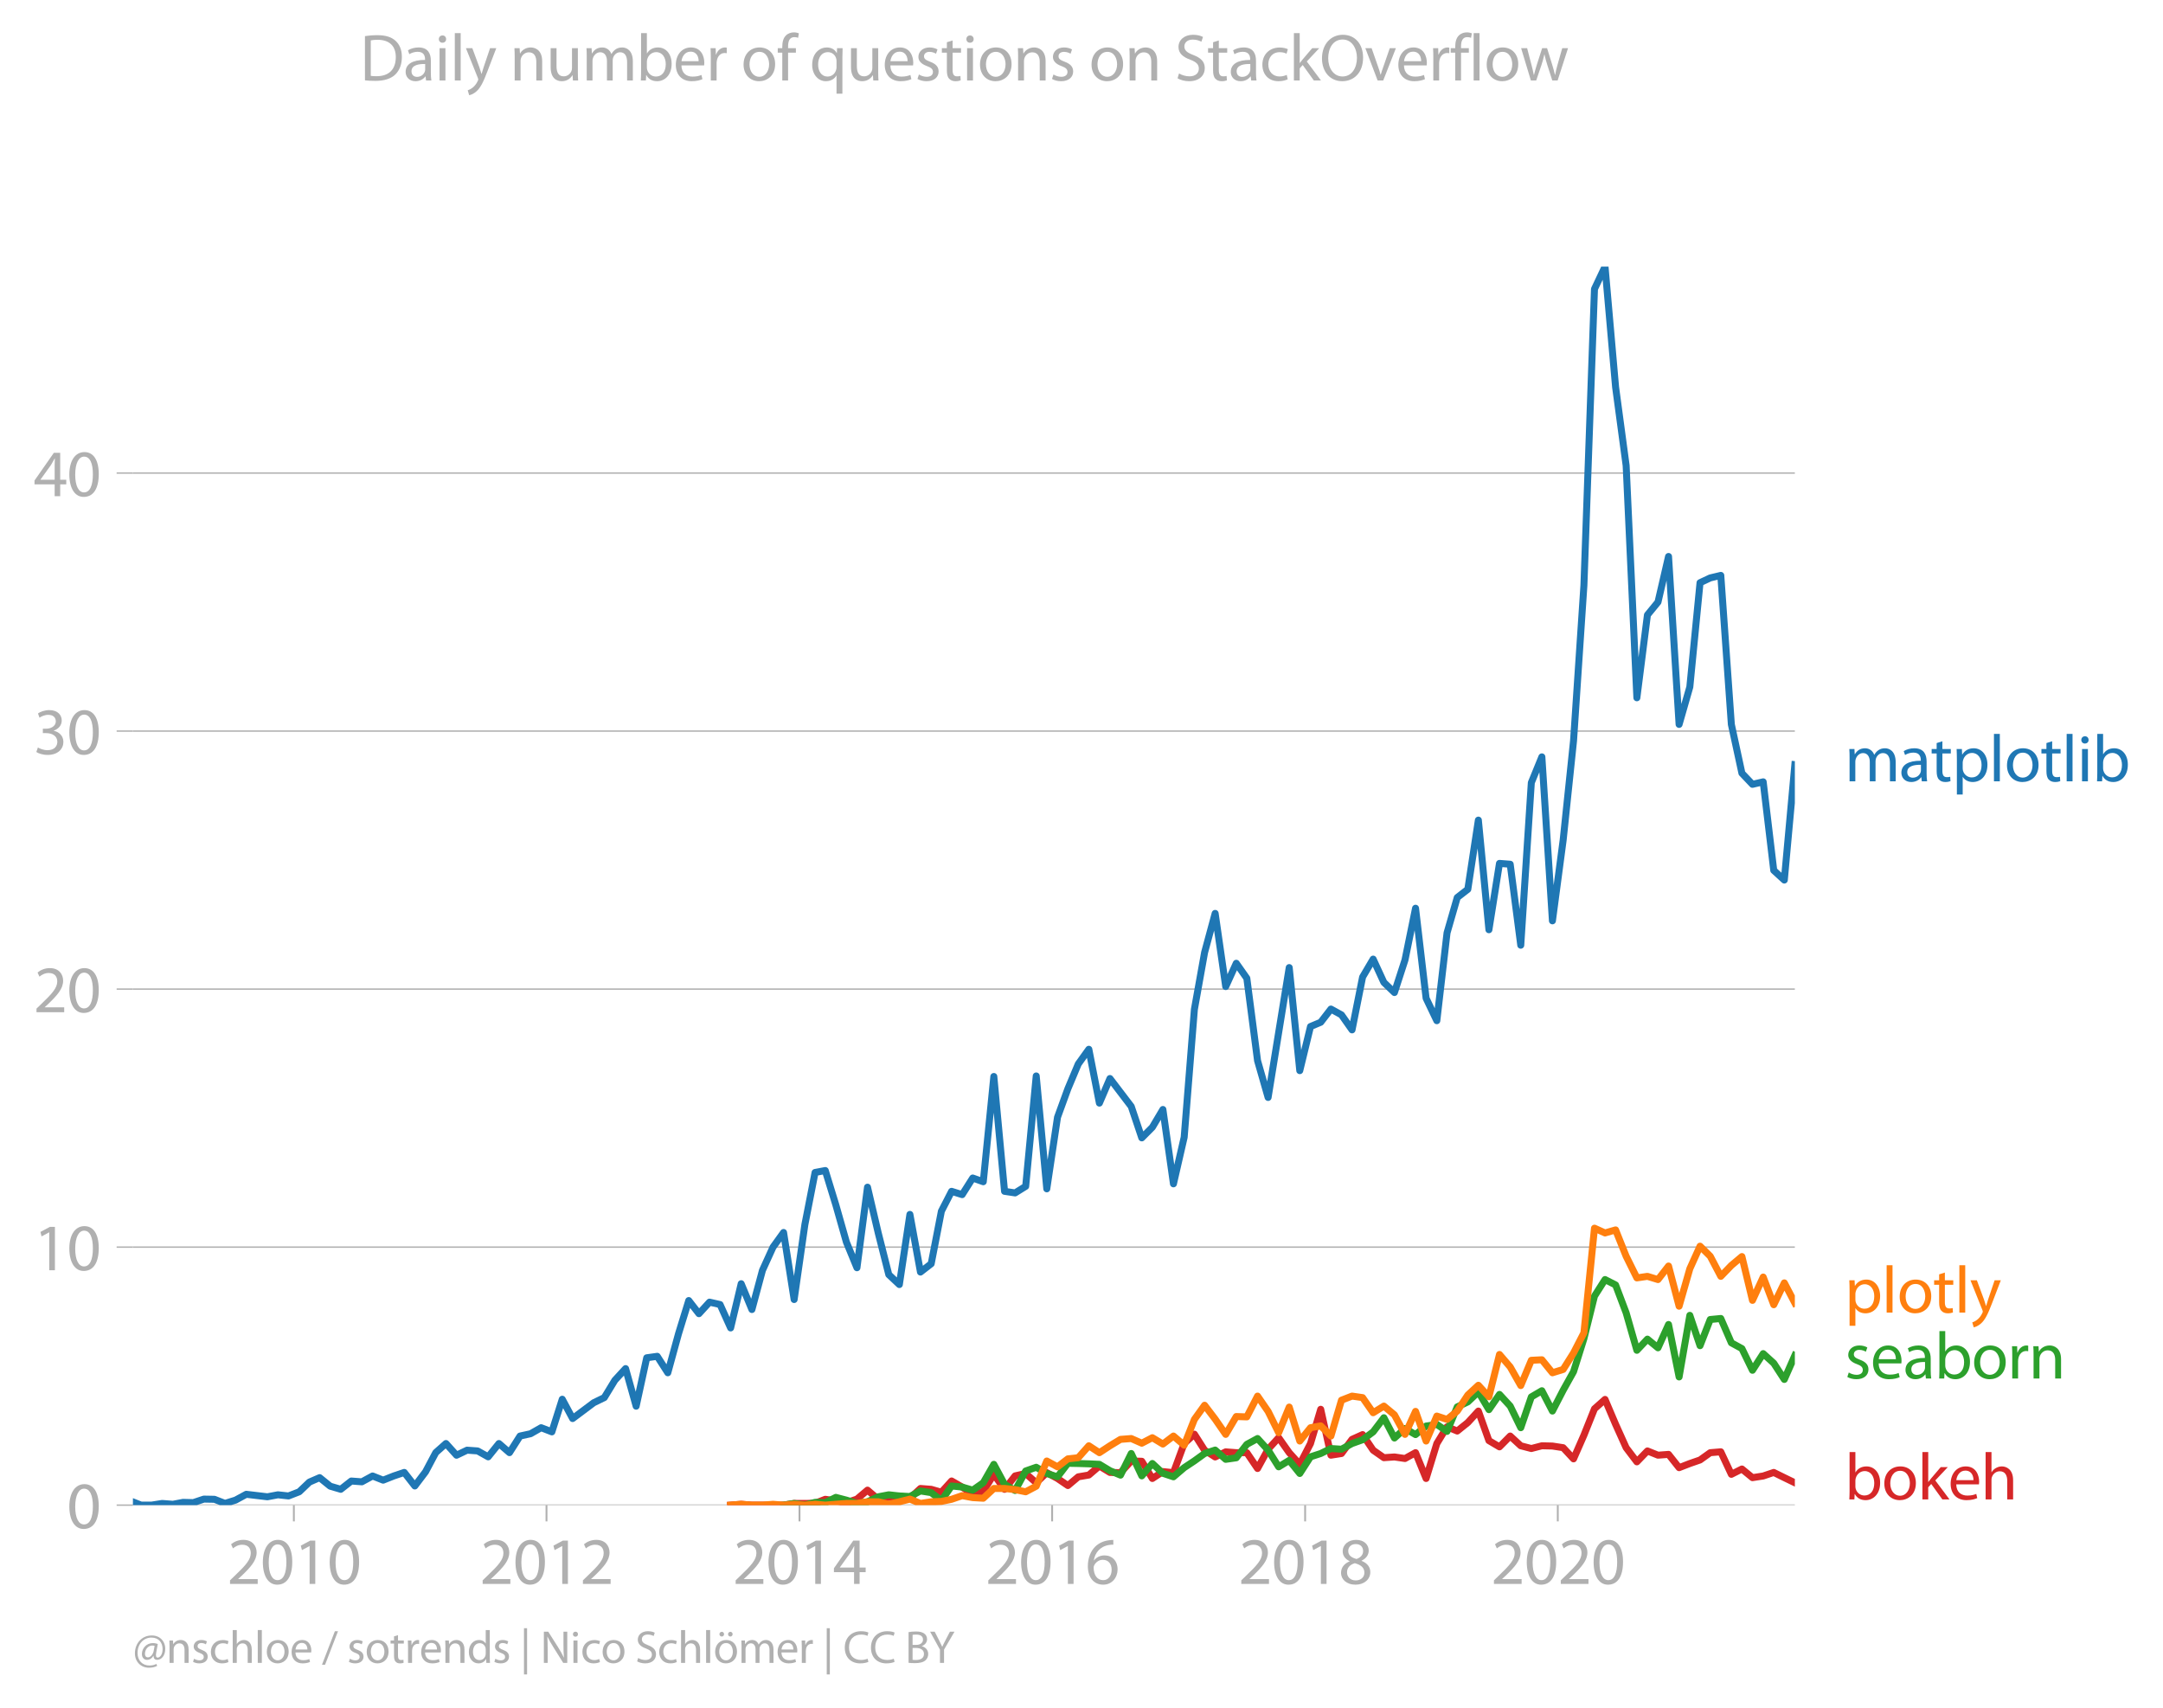 <svg xmlns:xlink="http://www.w3.org/1999/xlink" width="619.723" height="489.243" viewBox="0 0 464.792 366.932" xmlns="http://www.w3.org/2000/svg"><defs><style>*{stroke-linejoin:round;stroke-linecap:butt}</style></defs><g id="figure_1"><path d="M0 366.932h464.792V0H0v366.932z" style="fill:none" id="patch_1"/><g id="axes_1"><path d="M28.563 323.405h357.12V57.293H28.563v266.112z" style="fill:none" id="patch_2"/><g id="matplotlib.axis_1"><g id="xtick_1"><g id="line2d_1"><defs><path id="m412c8dff4d" d="M0 0v3.5" style="stroke:#b0b0b0;stroke-width:.4"/></defs><use xlink:href="#m412c8dff4d" x="63.145" y="323.405" style="fill:#b0b0b0;stroke:#b0b0b0;stroke-width:.4"/></g><g style="fill:#b0b0b0" transform="matrix(.14 0 0 -.14 48.782 340.345)" id="text_1"><defs><path id="MyriadPro-Regular-32" d="M2944 0v467H1075v13l333 307c877 845 1434 1466 1434 2234 0 595-378 1209-1274 1209-480 0-890-179-1178-422l180-397c192 160 505 352 883 352 621 0 825-390 825-813-6-627-486-1164-1548-2176L288 346V0h2656z" transform="scale(.016)"/><path id="MyriadPro-Regular-30" d="M1677 4230c-845 0-1447-768-1447-2163C243 691 794-70 1606-70c922 0 1447 780 1447 2195 0 1325-499 2105-1376 2105zm-32-435c582 0 845-672 845-1696 0-1062-276-1734-852-1734-512 0-844 614-844 1696 0 1133 358 1734 851 1734z" transform="scale(.016)"/><path id="MyriadPro-Regular-31" d="M1510 0h544v4160h-480l-908-486 108-429 724 390h12V0z" transform="scale(.016)"/></defs><use xlink:href="#MyriadPro-Regular-32"/><use xlink:href="#MyriadPro-Regular-30" x="51.3"/><use xlink:href="#MyriadPro-Regular-31" x="102.6"/><use xlink:href="#MyriadPro-Regular-30" x="153.9"/></g></g><g id="xtick_2"><use xlink:href="#m412c8dff4d" x="117.434" y="323.405" style="fill:#b0b0b0;stroke:#b0b0b0;stroke-width:.4" id="line2d_2"/><g style="fill:#b0b0b0" transform="matrix(.14 0 0 -.14 103.071 340.345)" id="text_2"><use xlink:href="#MyriadPro-Regular-32"/><use xlink:href="#MyriadPro-Regular-30" x="51.3"/><use xlink:href="#MyriadPro-Regular-31" x="102.6"/><use xlink:href="#MyriadPro-Regular-32" x="153.9"/></g></g><g id="xtick_3"><use xlink:href="#m412c8dff4d" x="171.798" y="323.405" style="fill:#b0b0b0;stroke:#b0b0b0;stroke-width:.4" id="line2d_3"/><g style="fill:#b0b0b0" transform="matrix(.14 0 0 -.14 157.435 340.345)" id="text_3"><defs><path id="MyriadPro-Regular-34" d="M2560 0v1133h582v441h-582v2586h-608L96 1504v-371h1933V0h531zM666 1574v13l1017 1415c115 192 218 371 346 614h19c-13-218-19-435-19-653V1574H666z" transform="scale(.016)"/></defs><use xlink:href="#MyriadPro-Regular-32"/><use xlink:href="#MyriadPro-Regular-30" x="51.3"/><use xlink:href="#MyriadPro-Regular-31" x="102.6"/><use xlink:href="#MyriadPro-Regular-34" x="153.9"/></g></g><g id="xtick_4"><use xlink:href="#m412c8dff4d" x="226.087" y="323.405" style="fill:#b0b0b0;stroke:#b0b0b0;stroke-width:.4" id="line2d_4"/><g style="fill:#b0b0b0" transform="matrix(.14 0 0 -.14 211.724 340.345)" id="text_4"><defs><path id="MyriadPro-Regular-36" d="M2662 4224c-102 0-243-6-409-32-525-64-986-275-1331-614-410-410-704-1056-704-1876C218 621 800-70 1690-70c864 0 1382 704 1382 1465 0 813-518 1344-1254 1344-461 0-807-217-1005-480h-19c96 685 563 1331 1446 1479 160 25 307 32 422 25v461zM1690 365c-589 0-903 505-916 1190 0 103 26 186 64 250 154 301 468 512 807 512 518 0 857-359 857-954s-326-998-806-998h-6z" transform="scale(.016)"/></defs><use xlink:href="#MyriadPro-Regular-32"/><use xlink:href="#MyriadPro-Regular-30" x="51.3"/><use xlink:href="#MyriadPro-Regular-31" x="102.6"/><use xlink:href="#MyriadPro-Regular-36" x="153.9"/></g></g><g id="xtick_5"><use xlink:href="#m412c8dff4d" x="280.451" y="323.405" style="fill:#b0b0b0;stroke:#b0b0b0;stroke-width:.4" id="line2d_5"/><g style="fill:#b0b0b0" transform="matrix(.14 0 0 -.14 266.088 340.345)" id="text_5"><defs><path id="MyriadPro-Regular-38" d="M1062 2170c-512-218-825-589-825-1114C237 448 762-70 1632-70c794 0 1414 486 1414 1209 0 506-320 871-838 1075v20c512 243 685 620 685 972 0 519-403 1024-1210 1024-729 0-1286-448-1286-1107 0-358 198-717 659-934l6-19zm583-1831c-531 0-851 371-832 794 0 397 262 717 749 857 563-160 915-403 915-908 0-423-327-743-832-743zm6 3488c506 0 704-345 704-678 0-378-275-634-633-755-480 128-794 352-794 768 0 358 256 665 723 665z" transform="scale(.016)"/></defs><use xlink:href="#MyriadPro-Regular-32"/><use xlink:href="#MyriadPro-Regular-30" x="51.3"/><use xlink:href="#MyriadPro-Regular-31" x="102.6"/><use xlink:href="#MyriadPro-Regular-38" x="153.9"/></g></g><g id="xtick_6"><use xlink:href="#m412c8dff4d" x="334.74" y="323.405" style="fill:#b0b0b0;stroke:#b0b0b0;stroke-width:.4" id="line2d_6"/><g style="fill:#b0b0b0" transform="matrix(.14 0 0 -.14 320.377 340.345)" id="text_6"><use xlink:href="#MyriadPro-Regular-32"/><use xlink:href="#MyriadPro-Regular-30" x="51.3"/><use xlink:href="#MyriadPro-Regular-32" x="102.6"/><use xlink:href="#MyriadPro-Regular-30" x="153.9"/></g></g></g><g id="matplotlib.axis_2"><g id="ytick_1"><path d="M28.563 323.405h357.12" clip-path="url(#p439aa1502f)" style="fill:none;stroke:#b0b0b0;stroke-width:.3;stroke-linecap:square" id="line2d_7"/><g id="line2d_8"><defs><path id="m8ef9649c87" d="M0 0h-3.5" style="stroke:#b0b0b0;stroke-width:.3"/></defs><use xlink:href="#m8ef9649c87" x="28.563" y="323.405" style="fill:#b0b0b0;stroke:#b0b0b0;stroke-width:.3"/></g><use xlink:href="#MyriadPro-Regular-30" style="fill:#b0b0b0" transform="matrix(.14 0 0 -.14 14.382 328.375)" id="text_7"/></g><g id="ytick_2"><path d="M28.563 267.965h357.12" clip-path="url(#p439aa1502f)" style="fill:none;stroke:#b0b0b0;stroke-width:.3;stroke-linecap:square" id="line2d_9"/><use xlink:href="#m8ef9649c87" x="28.563" y="267.965" style="fill:#b0b0b0;stroke:#b0b0b0;stroke-width:.3" id="line2d_10"/><g style="fill:#b0b0b0" transform="matrix(.14 0 0 -.14 7.2 272.935)" id="text_8"><use xlink:href="#MyriadPro-Regular-31"/><use xlink:href="#MyriadPro-Regular-30" x="51.3"/></g></g><g id="ytick_3"><path d="M28.563 212.525h357.12" clip-path="url(#p439aa1502f)" style="fill:none;stroke:#b0b0b0;stroke-width:.3;stroke-linecap:square" id="line2d_11"/><use xlink:href="#m8ef9649c87" x="28.563" y="212.525" style="fill:#b0b0b0;stroke:#b0b0b0;stroke-width:.3" id="line2d_12"/><g style="fill:#b0b0b0" transform="matrix(.14 0 0 -.14 7.2 217.495)" id="text_9"><use xlink:href="#MyriadPro-Regular-32"/><use xlink:href="#MyriadPro-Regular-30" x="51.3"/></g></g><g id="ytick_4"><path d="M28.563 157.085h357.12" clip-path="url(#p439aa1502f)" style="fill:none;stroke:#b0b0b0;stroke-width:.3;stroke-linecap:square" id="line2d_13"/><use xlink:href="#m8ef9649c87" x="28.563" y="157.085" style="fill:#b0b0b0;stroke:#b0b0b0;stroke-width:.3" id="line2d_14"/><g style="fill:#b0b0b0" transform="matrix(.14 0 0 -.14 7.2 162.055)" id="text_10"><defs><path id="MyriadPro-Regular-33" d="M269 211C474 77 883-70 1350-70c999 0 1517 582 1517 1248 0 582-416 966-928 1068v13c512 186 768 551 768 979 0 506-371 992-1190 992-448 0-871-160-1088-320l147-409c179 128 499 275 832 275 518 0 730-294 730-627 0-493-519-704-928-704H896v-423h314c544 0 1068-249 1075-832 6-345-218-806-941-806-390 0-762 160-922 262L269 211z" transform="scale(.016)"/></defs><use xlink:href="#MyriadPro-Regular-33"/><use xlink:href="#MyriadPro-Regular-30" x="51.3"/></g></g><g id="ytick_5"><path d="M28.563 101.645h357.12" clip-path="url(#p439aa1502f)" style="fill:none;stroke:#b0b0b0;stroke-width:.3;stroke-linecap:square" id="line2d_15"/><use xlink:href="#m8ef9649c87" x="28.563" y="101.645" style="fill:#b0b0b0;stroke:#b0b0b0;stroke-width:.3" id="line2d_16"/><g style="fill:#b0b0b0" transform="matrix(.14 0 0 -.14 7.2 106.615)" id="text_11"><use xlink:href="#MyriadPro-Regular-34"/><use xlink:href="#MyriadPro-Regular-30" x="51.3"/></g></g></g><path d="m156.998 323.405 2.269-.179 2.305.18h6.805l2.268-.359h2.306l2.193-.038 2.193-.856 2.27.328 2.268.388 2.268-.757 2.268-1.926 2.306 1.967 2.268-.411 2.27-.304 2.267.489 2.268-2.099 2.305.18 2.194.625 2.192-2.414 2.27 1.305 2.269 1.556 2.268-.632 2.268-3.66 2.305 3.22 2.269-2.886 2.27-.513 2.266 1.991 2.269-2.17 2.305 1.252 2.231 1.517 2.23-1.874 2.27-.388 2.268-1.937 2.268 1.383 2.268.047 2.306-2.503 2.268.053 2.27 3.702 2.266-1.484 2.269.232 2.305-6.259 2.194-2.012 2.192 3.443 2.27 1.454 2.268-1.097 2.269.173 2.268.006 2.305 3.398 2.268-4.143 2.27-2.474 2.267 3.213 2.268 2.51 2.306-4.47 2.194-7.359 2.192 9.862 2.27-.358 2.268-3.04 2.268-1.025 2.268 3.35 2.306 1.61 2.268-.156 2.27.334 2.267-1.258 2.268 5.55 2.305-7.51 2.194-3.597 2.193.913 2.27-1.824 2.268-2.468 2.268 6.35 2.268 1.34 2.306-2.324 2.268 2.092 2.27.59 2.266-.59 2.269.054 2.305.357 2.231 2.4 2.23-5.082 2.27-5.675 2.268-2.015 2.268 5.34 2.268 5.032 2.306 3.04 2.268-2.342 2.27.912 2.266-.173 2.269 2.855 2.305-.894 2.194-.76 2.192-1.565 2.27-.19 2.268 4.84 2.269-1.144 2.268 1.86 2.305-.358 2.269-.763 2.27 1.12 2.266 1.097" clip-path="url(#p439aa1502f)" style="fill:none;stroke:#d62728;stroke-width:1.5;stroke-linecap:square" id="line2d_17"/><path d="m168.377 323.405 2.268-.358 2.306.358 2.193-.594 2.193.058 2.27-1.127 2.268.59 2.268.704 2.268-.346 2.306-1.073 2.268-.43 2.27.25 2.267.12 2.268-1.192 2.305.358 2.194 1.692 2.192-3.123 2.27.232 2.269.662 2.268-1.586 2.268-3.958 2.305 4.292 2.269 1.33 2.27-4.191 2.266-.8 2.269 1.336 2.305.716 2.231-2.905 2.23.043 2.27.072 2.268.107 2.268 1.371 2.268.954 2.306-4.65 2.268 4.805 2.27-2.659 2.266 2.105 2.269.757 2.305-1.968 2.194-1.456 2.192-1.584 2.27-.74 2.268 1.992 2.269-.328 2.268-2.891 2.305-1.252 2.268 2.48 2.27 3.6 2.267-1.382 2.268 2.813 2.306-3.577 2.194-.715 2.192-1.073 2.27.15 2.268-1.223 2.268-.81 2.268-1.694 2.306-3.04 2.268 4.364 2.27-2.039 2.267 1.3 2.268-1.837 2.305-.357 2.194 1.507 2.193-5.263 2.27-1.073 2.268-2.146 2.268 3.81 2.268-3.273 2.306 2.503 2.268 4.65 2.27-6.617 2.266-1.33 2.269 4.37 2.305-4.47 2.231-3.997 2.23-7.092 2.27-9.138 2.268-3.56 2.268 1.157 2.268 5.997 2.306 8.048 2.268-2.402 2.27 1.866 2.266-5.008 2.269 11.267 2.305-13.234 2.194 6.521 2.192-5.627 2.27-.22 2.268 5.228 2.269 1.24 2.268 4.661 2.305-3.577 2.269 2.057 2.27 3.487 2.266-5.15" clip-path="url(#p439aa1502f)" style="fill:none;stroke:#2ca02c;stroke-width:1.5;stroke-linecap:square" id="line2d_18"/><path d="m156.998 323.405 2.269-.179 2.305.18h2.268l2.27-.18 2.267.18 2.268-.18 2.306.18 2.193-.199 2.193.198 2.27-.185 2.268-.173 2.268-.011 2.268-.346h2.306l2.268.53 2.27-.53 2.267-.578 2.268.935 2.305-.357 2.194-.077 2.192-.46 2.27-.78 2.269.423 2.268.13 2.268-2.098h2.305l2.269.25 2.27.466 2.266-1.204 2.269-5.413 2.305 1.252 2.231-1.715 2.23-.253 2.27-2.557 2.268 1.484 2.268-1.484 2.268-1.377 2.306-.179 2.268 1.002 2.27-1.18 2.266 1.364 2.269-1.722 2.305 1.967 2.194-5.538 2.192-3.047 2.27 2.981 2.268 3.279 2.269-3.833 2.268.077 2.305-4.47 2.268 3.284 2.27 4.584 2.267-5.508 2.268 7.297 2.306-2.862 2.194-.396 2.192 2.185 2.27-7.702 2.268-.883 2.268.328 2.268 3.249 2.306-1.43 2.268 1.877 2.27 4.203 2.267-4.942 2.268 6.373 2.305-5.366 2.194.722 2.193-1.795 2.27-3.445 2.268-2.099 2.268 2.468 2.268-9.085 2.306 2.683 2.268 4 2.27-5.43 2.266-.114 2.269 2.796 2.305-.716 2.231-3.54 2.23-4.328 2.27-22.486 2.268 1.025 2.268-.656 2.268 5.663 2.306 4.65 2.268-.334 2.27.692 2.266-2.91 2.269 8.633 2.305-8.048 2.194-4.848 2.192 2.165 2.27 4.316 2.268-2.348 2.269-1.902 2.268 9.413 2.305-5.008 2.269 5.944 2.27-4.692 2.266 4.322" clip-path="url(#p439aa1502f)" style="fill:none;stroke:#ff7f0e;stroke-width:1.5;stroke-linecap:square" id="line2d_19"/><g style="fill:#1f77b4" transform="matrix(.14 0 0 -.14 396.397 167.877)" id="text_12"><defs><path id="MyriadPro-Regular-6d" d="M467 0h551v1869c0 96 12 192 44 275 90 282 346 563 698 563 429 0 646-358 646-851V0h551v1914c0 102 19 204 45 281 96 275 345 512 665 512 455 0 672-358 672-953V0h551v1824c0 1075-608 1344-1018 1344-294 0-499-77-685-218-128-96-249-230-345-403h-13c-135 365-455 621-877 621-512 0-800-275-973-570h-19l-26 500H442c19-256 25-519 25-839V0z" transform="scale(.016)"/><path id="MyriadPro-Regular-61" d="M2643 1901c0 621-230 1267-1177 1267-391 0-762-109-1018-275l128-371c218 140 518 230 806 230 634 0 704-461 704-717v-64C890 1978 224 1568 224 819c0-448 320-889 947-889 442 0 775 217 947 460h20l44-390h512c-38 211-51 474-51 742v1159zm-544-858c0-57-13-121-32-179-89-262-345-518-749-518-288 0-531 172-531 537 0 602 698 711 1312 698v-538z" transform="scale(.016)"/><path id="MyriadPro-Regular-74" d="M595 3667v-569H115v-429h480V979c0-365 58-640 218-806C947 19 1158-70 1421-70c217 0 390 38 499 83l-26 422c-83-25-172-38-326-38-314 0-422 217-422 601v1671h806v429h-806v742l-551-173z" transform="scale(.016)"/><path id="MyriadPro-Regular-70" d="M467-1267h557V416h13c185-307 544-486 953-486 730 0 1408 550 1408 1664 0 940-563 1574-1312 1574-505 0-870-224-1100-602h-13l-26 532H442c12-295 25-615 25-1012v-3353zm557 3059c0 77 19 160 38 230 109 423 468 698 852 698 595 0 921-531 921-1152 0-710-345-1197-941-1197-403 0-742 269-844 659-13 71-26 148-26 231v531z" transform="scale(.016)"/><path id="MyriadPro-Regular-6c" d="M467 0h563v4544H467V0z" transform="scale(.016)"/><path id="MyriadPro-Regular-6f" d="M1779 3168c-857 0-1536-608-1536-1645C243 544 890-70 1728-70c749 0 1542 499 1542 1644 0 948-601 1594-1491 1594zm-13-422c666 0 928-666 928-1191 0-697-403-1203-940-1203-551 0-941 512-941 1190 0 589 288 1204 953 1204z" transform="scale(.016)"/><path id="MyriadPro-Regular-69" d="M1030 0v3098H467V0h563zM749 4320c-205 0-352-154-352-352 0-192 141-346 339-346 224 0 365 154 358 346 0 198-134 352-345 352z" transform="scale(.016)"/><path id="MyriadPro-Regular-62" d="M467 800c0-275-13-589-25-800h486l26 512h19c230-410 589-582 1037-582 691 0 1388 550 1388 1657 7 941-537 1581-1305 1581-499 0-858-224-1056-570h-13v1946H467V800zm557 998c0 90 19 167 32 231 115 429 474 691 858 691 601 0 921-531 921-1152 0-710-352-1190-941-1190-409 0-736 268-844 659-13 64-26 134-26 205v556z" transform="scale(.016)"/></defs><use xlink:href="#MyriadPro-Regular-6d"/><use xlink:href="#MyriadPro-Regular-61" x="83.4"/><use xlink:href="#MyriadPro-Regular-74" x="131.6"/><use xlink:href="#MyriadPro-Regular-70" x="164.7"/><use xlink:href="#MyriadPro-Regular-6c" x="221.6"/><use xlink:href="#MyriadPro-Regular-6f" x="245.2"/><use xlink:href="#MyriadPro-Regular-74" x="300.1"/><use xlink:href="#MyriadPro-Regular-6c" x="333.2"/><use xlink:href="#MyriadPro-Regular-69" x="356.8"/><use xlink:href="#MyriadPro-Regular-62" x="380.2"/></g><g style="fill:#ff7f0e" transform="matrix(.14 0 0 -.14 396.397 282.037)" id="text_13"><defs><path id="MyriadPro-Regular-79" d="M58 3098 1203 243c26-70 39-115 39-147s-20-77-45-134c-128-288-320-506-474-628-166-140-352-230-493-275l141-473c141 25 416 121 691 364 384 333 660 877 1063 1940l845 2208h-596l-614-1818c-77-224-141-461-198-646h-13c-51 185-128 428-199 633L672 3098H58z" transform="scale(.016)"/></defs><use xlink:href="#MyriadPro-Regular-70"/><use xlink:href="#MyriadPro-Regular-6c" x="56.9"/><use xlink:href="#MyriadPro-Regular-6f" x="80.5"/><use xlink:href="#MyriadPro-Regular-74" x="135.4"/><use xlink:href="#MyriadPro-Regular-6c" x="168.5"/><use xlink:href="#MyriadPro-Regular-79" x="192.1"/></g><g style="fill:#2ca02c" transform="matrix(.14 0 0 -.14 396.397 296.198)" id="text_14"><defs><path id="MyriadPro-Regular-73" d="M250 147C467 19 781-70 1120-70c736 0 1158 390 1158 934 0 461-275 730-812 934-404 154-589 269-589 525 0 231 185 423 518 423 288 0 512-103 634-180l141 410c-173 102-448 192-762 192-666 0-1069-410-1069-909 0-371 263-678 819-877 416-153 576-300 576-569 0-256-192-461-601-461-282 0-576 115-743 224L250 147z" transform="scale(.016)"/><path id="MyriadPro-Regular-65" d="M2957 1446c6 58 19 148 19 263 0 569-269 1459-1280 1459-902 0-1453-736-1453-1670C243 563 813-70 1766-70c493 0 832 108 1031 198l-96 403c-211-89-455-160-858-160-563 0-1049 314-1062 1075h2176zM787 1850c45 390 295 915 864 915 634 0 787-557 781-915H787z" transform="scale(.016)"/><path id="MyriadPro-Regular-72" d="M467 0h557v1651c0 96 13 186 26 263 76 422 358 723 755 723 77 0 134-7 192-19v531c-51 13-96 19-160 19-378 0-717-262-858-678h-25l-20 608H442c19-288 25-602 25-967V0z" transform="scale(.016)"/><path id="MyriadPro-Regular-6e" d="M467 0h563v1862c0 96 13 192 39 263 96 313 384 576 755 576 531 0 717-416 717-915V0h563v1850c0 1062-666 1318-1094 1318-512 0-871-288-1024-582h-13l-32 512H442c19-256 25-519 25-839V0z" transform="scale(.016)"/></defs><use xlink:href="#MyriadPro-Regular-73"/><use xlink:href="#MyriadPro-Regular-65" x="39.6"/><use xlink:href="#MyriadPro-Regular-61" x="89.7"/><use xlink:href="#MyriadPro-Regular-62" x="137.9"/><use xlink:href="#MyriadPro-Regular-6f" x="194.8"/><use xlink:href="#MyriadPro-Regular-72" x="249.7"/><use xlink:href="#MyriadPro-Regular-6e" x="282.4"/></g><g style="fill:#d62728" transform="matrix(.14 0 0 -.14 396.397 322.185)" id="text_15"><defs><path id="MyriadPro-Regular-6b" d="M1024 4544H467V0h557v1165l288 320L2381 0h685L1702 1824l1197 1274h-678l-909-1069c-90-109-198-243-275-352h-13v2867z" transform="scale(.016)"/><path id="MyriadPro-Regular-68" d="M467 0h563v1869c0 109 7 192 39 269 102 307 390 563 755 563 531 0 717-423 717-922V0h563v1843c0 1069-666 1325-1082 1325-211 0-409-64-576-160-172-96-313-237-403-397h-13v1933H467V0z" transform="scale(.016)"/></defs><use xlink:href="#MyriadPro-Regular-62"/><use xlink:href="#MyriadPro-Regular-6f" x="56.9"/><use xlink:href="#MyriadPro-Regular-6b" x="111.8"/><use xlink:href="#MyriadPro-Regular-65" x="158.7"/><use xlink:href="#MyriadPro-Regular-68" x="208.8"/></g><g style="fill:#b0b0b0" transform="matrix(.097 0 0 -.097 28.563 357.303)" id="text_16"><defs><path id="MyriadPro-Regular-40" d="M2867 1632c-70-397-409-870-781-870-281 0-422 204-422 486 0 621 454 1152 1018 1152 147 0 256-26 320-45l-135-723zm384-1773c-262-147-601-224-966-224-947 0-1645 666-1645 1735 0 1299 877 2131 1920 2131 992 0 1549-672 1549-1600 0-743-365-1178-691-1171-212 6-288 230-192 716l217 1159c-166 77-409 134-685 134-889 0-1516-723-1516-1517 0-505 320-806 691-806 384 0 678 186 902 563h26c-19-390 217-563 473-563 602 0 1140 563 1140 1523 0 1069-749 1856-1863 1856-1421 0-2336-1145-2336-2464C275 96 1165-672 2214-672c429 0 788 70 1140 256l-103 275z" transform="scale(.016)"/><path id="MyriadPro-Regular-63" d="M2579 538c-160-71-371-154-691-154-614 0-1075 442-1075 1158 0 647 384 1172 1094 1172 307 0 519-71 653-148l128 436c-154 76-448 160-781 160-1011 0-1664-692-1664-1645C243 570 851-70 1786-70c416 0 742 108 889 185l-96 423z" transform="scale(.016)"/><path id="MyriadPro-Regular-2f" d="m422-256 1792 4640h-435L-6-256h428z" transform="scale(.016)"/><path id="MyriadPro-Regular-64" d="M2579 4544V2694h-13c-140 250-460 474-934 474-755 0-1395-634-1389-1664C243 563 819-70 1568-70c506 0 883 262 1056 608h13l25-538h506c-19 211-26 525-26 800v3744h-563zm0-3245c0-89-6-166-25-243-103-422-448-672-826-672-608 0-915 518-915 1146 0 684 345 1196 928 1196 422 0 729-294 813-652 19-71 25-167 25-237v-538z" transform="scale(.016)"/><path id="MyriadPro-Regular-7c" d="M550 4800v-6400h429v6400H550z" transform="scale(.016)"/><path id="MyriadPro-Regular-4e" d="M1011 0v1843c0 717-13 1235-45 1779l20 7c217-467 505-960 806-1440L3162 0h563v4314h-525V2509c0-672 13-1197 64-1773l-13-6c-205 441-454 896-774 1401L1094 4314H486V0h525z" transform="scale(.016)"/><path id="MyriadPro-Regular-53" d="M269 211C499 58 954-70 1370-70c1017 0 1510 582 1510 1248 0 633-371 985-1101 1267-595 230-857 429-857 832 0 294 224 646 812 646 391 0 679-128 820-205l153 455c-192 109-512 211-953 211-839 0-1396-499-1396-1171 0-608 436-973 1140-1223 582-224 812-454 812-857 0-435-332-736-902-736-384 0-749 128-998 281L269 211z" transform="scale(.016)"/><path id="MyriadPro-Regular-f6" d="M1165 3648c185 0 313 154 313 326 0 186-134 327-313 327s-327-147-327-327c0-172 135-326 320-326h7zm1184 0c185 0 313 154 313 326 0 186-134 327-313 327s-320-147-320-327c0-172 128-326 313-326h7zm-570-480c-857 0-1536-608-1536-1645C243 544 890-70 1728-70c749 0 1542 499 1542 1644 0 948-601 1594-1491 1594zm-13-422c666 0 928-666 928-1191 0-697-403-1203-940-1203-551 0-941 512-941 1190 0 589 288 1204 953 1204z" transform="scale(.016)"/><path id="MyriadPro-Regular-43" d="M3386 582c-224-108-570-179-909-179-1050 0-1658 679-1658 1735 0 1132 672 1779 1683 1779 359 0 660-77 871-179l134 454c-147 77-486 192-1024 192-1337 0-2253-915-2253-2266C230 704 1146-70 2362-70c524 0 934 108 1139 211l-115 441z" transform="scale(.016)"/><path id="MyriadPro-Regular-42" d="M486 13c186-26 480-51 864-51 704 0 1191 128 1492 403 217 211 364 493 364 864 0 640-480 979-889 1081v13c454 167 729 531 729 947 0 340-134 596-358 762-269 218-627 314-1184 314-390 0-774-39-1018-90V13zm557 3865c90 20 237 39 493 39 563 0 947-199 947-704 0-416-345-723-934-723h-506v1388zm0-1811h461c608 0 1114-243 1114-832 0-627-532-838-1108-838-198 0-358 6-467 25v1645z" transform="scale(.016)"/><path id="MyriadPro-Regular-59" d="M2010 0v1837l1446 2477h-634l-620-1191c-167-326-314-608-436-889h-12c-135 300-263 563-429 889L717 4314H83l1363-2484V0h564z" transform="scale(.016)"/></defs><use xlink:href="#MyriadPro-Regular-40"/><use xlink:href="#MyriadPro-Regular-6e" x="73.7"/><use xlink:href="#MyriadPro-Regular-73" x="129.2"/><use xlink:href="#MyriadPro-Regular-63" x="168.8"/><use xlink:href="#MyriadPro-Regular-68" x="213.6"/><use xlink:href="#MyriadPro-Regular-6c" x="269.1"/><use xlink:href="#MyriadPro-Regular-6f" x="292.7"/><use xlink:href="#MyriadPro-Regular-65" x="347.6"/><use xlink:href="#MyriadPro-Regular-20" x="397.7"/><use xlink:href="#MyriadPro-Regular-2f" x="418.9"/><use xlink:href="#MyriadPro-Regular-20" x="453.2"/><use xlink:href="#MyriadPro-Regular-73" x="474.4"/><use xlink:href="#MyriadPro-Regular-6f" x="514"/><use xlink:href="#MyriadPro-Regular-74" x="568.9"/><use xlink:href="#MyriadPro-Regular-72" x="602"/><use xlink:href="#MyriadPro-Regular-65" x="634.7"/><use xlink:href="#MyriadPro-Regular-6e" x="684.8"/><use xlink:href="#MyriadPro-Regular-64" x="740.3"/><use xlink:href="#MyriadPro-Regular-73" x="796.7"/><use xlink:href="#MyriadPro-Regular-20" x="836.3"/><use xlink:href="#MyriadPro-Regular-7c" x="857.5"/><use xlink:href="#MyriadPro-Regular-20" x="881.4"/><use xlink:href="#MyriadPro-Regular-4e" x="902.6"/><use xlink:href="#MyriadPro-Regular-69" x="968.4"/><use xlink:href="#MyriadPro-Regular-63" x="991.8"/><use xlink:href="#MyriadPro-Regular-6f" x="1036.6"/><use xlink:href="#MyriadPro-Regular-20" x="1091.5"/><use xlink:href="#MyriadPro-Regular-53" x="1112.7"/><use xlink:href="#MyriadPro-Regular-63" x="1162"/><use xlink:href="#MyriadPro-Regular-68" x="1206.8"/><use xlink:href="#MyriadPro-Regular-6c" x="1262.3"/><use xlink:href="#MyriadPro-Regular-f6" x="1285.9"/><use xlink:href="#MyriadPro-Regular-6d" x="1340.8"/><use xlink:href="#MyriadPro-Regular-65" x="1424.2"/><use xlink:href="#MyriadPro-Regular-72" x="1474.3"/><use xlink:href="#MyriadPro-Regular-20" x="1507"/><use xlink:href="#MyriadPro-Regular-7c" x="1528.2"/><use xlink:href="#MyriadPro-Regular-20" x="1552.1"/><use xlink:href="#MyriadPro-Regular-43" x="1573.3"/><use xlink:href="#MyriadPro-Regular-43" x="1631.3"/><use xlink:href="#MyriadPro-Regular-20" x="1689.3"/><use xlink:href="#MyriadPro-Regular-42" x="1710.5"/><use xlink:href="#MyriadPro-Regular-59" x="1764.7"/></g><g style="fill:#b0b0b0" transform="matrix(.14 0 0 -.14 77.337 17.293)" id="text_17"><defs><path id="MyriadPro-Regular-44" d="M486 13c282-32 615-51 1012-51 838 0 1504 217 1907 620 403 397 621 973 621 1677 0 698-224 1197-608 1549-378 352-948 538-1748 538-441 0-844-39-1184-90V13zm557 3833c147 32 365 58 653 58 1178 0 1754-646 1747-1664 0-1165-646-1830-1837-1830-217 0-422 6-563 32v3404z" transform="scale(.016)"/><path id="MyriadPro-Regular-75" d="M3059 3098h-563V1197c0-103-19-205-51-288-103-250-365-512-743-512-512 0-691 397-691 985v1716H448V1286C448 198 1030-70 1517-70c550 0 877 326 1024 576h13l32-506h499c-19 243-26 525-26 845v2253z" transform="scale(.016)"/><path id="MyriadPro-Regular-66" d="M1082 0v2669h748v429h-748v166c0 474 121 896 601 896 160 0 275-32 359-70l76 435c-108 45-281 89-480 89-262 0-544-83-755-288-262-249-358-646-358-1081v-147H90v-429h435V0h557z" transform="scale(.016)"/><path id="MyriadPro-Regular-71" d="M2579-1267h563v3513c0 320 7 589 20 852h-532l-19-468h-13c-153 301-473 538-953 538-653 0-1402-512-1402-1670C243 557 832-70 1555-70c499 0 845 243 1011 550h13v-1747zm0 2528c0-83-19-192-45-269-128-390-441-614-806-614-621 0-915 537-915 1152 0 697 352 1190 934 1190 423 0 723-294 807-640 19-70 25-160 25-237v-582z" transform="scale(.016)"/><path id="MyriadPro-Regular-4f" d="M2234 4384c-1152 0-2004-896-2004-2266C230 813 1030-70 2170-70c1100 0 2003 787 2003 2272 0 1280-762 2182-1939 2182zm-26-454c928 0 1376-896 1376-1754 0-979-499-1792-1382-1792-877 0-1376 826-1376 1747 0 947 460 1799 1382 1799z" transform="scale(.016)"/><path id="MyriadPro-Regular-76" d="M83 3098 1261 0h537l1216 3098h-588l-602-1741c-102-282-192-538-262-794h-20c-64 256-147 512-249 794L685 3098H83z" transform="scale(.016)"/><path id="MyriadPro-Regular-77" d="M115 3098 1050 0h512l499 1472c109 333 205 653 281 1024h13c77-365 167-672 275-1018L3104 0h512l998 3098h-556l-442-1556c-102-364-186-691-237-1004h-19c-70 313-160 640-275 1011l-480 1549h-474l-505-1575c-103-339-205-672-276-985h-19c-57 320-141 640-230 985L691 3098H115z" transform="scale(.016)"/></defs><use xlink:href="#MyriadPro-Regular-44"/><use xlink:href="#MyriadPro-Regular-61" x="66.6"/><use xlink:href="#MyriadPro-Regular-69" x="114.8"/><use xlink:href="#MyriadPro-Regular-6c" x="138.2"/><use xlink:href="#MyriadPro-Regular-79" x="161.8"/><use xlink:href="#MyriadPro-Regular-20" x="208.9"/><use xlink:href="#MyriadPro-Regular-6e" x="230.1"/><use xlink:href="#MyriadPro-Regular-75" x="285.6"/><use xlink:href="#MyriadPro-Regular-6d" x="340.7"/><use xlink:href="#MyriadPro-Regular-62" x="424.1"/><use xlink:href="#MyriadPro-Regular-65" x="481"/><use xlink:href="#MyriadPro-Regular-72" x="531.1"/><use xlink:href="#MyriadPro-Regular-20" x="563.8"/><use xlink:href="#MyriadPro-Regular-6f" x="585"/><use xlink:href="#MyriadPro-Regular-66" x="639.9"/><use xlink:href="#MyriadPro-Regular-20" x="669.1"/><use xlink:href="#MyriadPro-Regular-71" x="690.3"/><use xlink:href="#MyriadPro-Regular-75" x="746.6"/><use xlink:href="#MyriadPro-Regular-65" x="801.7"/><use xlink:href="#MyriadPro-Regular-73" x="851.8"/><use xlink:href="#MyriadPro-Regular-74" x="891.4"/><use xlink:href="#MyriadPro-Regular-69" x="924.5"/><use xlink:href="#MyriadPro-Regular-6f" x="947.9"/><use xlink:href="#MyriadPro-Regular-6e" x="1002.8"/><use xlink:href="#MyriadPro-Regular-73" x="1058.3"/><use xlink:href="#MyriadPro-Regular-20" x="1097.9"/><use xlink:href="#MyriadPro-Regular-6f" x="1119.1"/><use xlink:href="#MyriadPro-Regular-6e" x="1174"/><use xlink:href="#MyriadPro-Regular-20" x="1229.5"/><use xlink:href="#MyriadPro-Regular-53" x="1250.7"/><use xlink:href="#MyriadPro-Regular-74" x="1300"/><use xlink:href="#MyriadPro-Regular-61" x="1333.1"/><use xlink:href="#MyriadPro-Regular-63" x="1381.3"/><use xlink:href="#MyriadPro-Regular-6b" x="1426.1"/><use xlink:href="#MyriadPro-Regular-4f" x="1473"/><use xlink:href="#MyriadPro-Regular-76" x="1541.9"/><use xlink:href="#MyriadPro-Regular-65" x="1590"/><use xlink:href="#MyriadPro-Regular-72" x="1640.1"/><use xlink:href="#MyriadPro-Regular-66" x="1672.8"/><use xlink:href="#MyriadPro-Regular-6c" x="1702"/><use xlink:href="#MyriadPro-Regular-6f" x="1725.6"/><use xlink:href="#MyriadPro-Regular-77" x="1780.5"/></g><path d="m28.563 322.712 1.75.693h2.266l2.268-.358 2.306.18 2.194-.416 2.192.058 2.27-.757 2.268.041 2.268.883 2.269-.704 2.305-1.252 4.538.537 2.267-.43 2.268.25 2.305-.893 2.194-2.089 2.193-.952 2.27 1.837 2.268.667 2.268-1.776 2.268.167 2.306-1.252 2.268.9 2.27-.9 2.266-.763 2.269 2.909 2.305-3.04 2.194-4.133 2.192-1.948 2.27 2.516 2.268-1.085 2.269.16 2.268 1.27 2.305-2.86 2.269 1.96 2.27-3.57 2.266-.495 2.268-1.294 2.306.894 2.23-7.011 2.23 4.15 4.538-3.398 2.269-1.103 2.268-3.726 2.305-2.503 2.269 8.077 2.27-10.402 2.266-.316 2.268 3.535 2.306-8.406L148 279.45l2.192 2.823 2.27-2.48 2.268.513 2.268 5.031 2.269-9.502 2.305 5.544 2.268-8.423 2.27-4.99 2.267-3.141 2.268 14.408 2.306-16.096 2.193-11.209 2.193-.415 2.27 7.398 2.268 7.982 2.268 5.508 2.268-17.311 2.306 9.836 2.268 8.954 2.27 2.134 2.267-15.07 2.268 12.387 2.305-1.788 2.194-11.299 2.192-4.26 2.27.71 2.269-3.571 2.268.798 2.268-22.617 2.305 24.68 2.269.34 2.27-1.413 2.266-23.72 2.269 24.256 2.305-15.38 2.231-6.13 2.23-5.315 2.27-3.16 2.268 11.565 2.268-5.282 4.574 5.997 2.268 6.755 2.27-2.284 2.266-3.815 2.269 15.976 2.305-10.015 2.194-27.477 2.192-12.225 2.27-8.393 2.268 15.726 2.269-5.008 2.268 3.22 2.305 17.704 2.268 7.905 4.537-27.905 2.268 22.146 2.306-9.478 2.194-.92 2.192-2.836 2.27 1.252 2.268 3.22 2.268-11.351 2.268-3.851 2.306 5.007 2.268 2.17 2.27-6.998 2.267-11.112 2.268 19.338 2.305 4.829 2.194-18.874 2.193-7.594 2.27-1.765 2.268-14.867 2.268 23.553 2.268-14.254 2.306.18 2.268 17.4 2.27-34.927 2.266-5.544 2.269 35.231 2.305-17.347 2.231-21.325 2.23-33.4 2.27-63.69 2.268-4.805 2.268 25.872 2.268 16.87 2.306 49.897 2.268-17.795 2.27-2.772 2.266-9.794 2.269 36.083 2.305-8.047 2.194-22.4 2.192-1.028 2.27-.543 2.268 32.018 2.269 10.486 2.268 2.39 2.305-.536 2.269 19.029 2.27 2.074 2.266-24.805h0" clip-path="url(#p439aa1502f)" style="fill:none;stroke:#1f77b4;stroke-width:1.5;stroke-linecap:square" id="line2d_20"/></g></g><defs><clipPath id="p439aa1502f"><path d="M28.563 57.293h357.12v266.112H28.563z"/></clipPath></defs></svg>